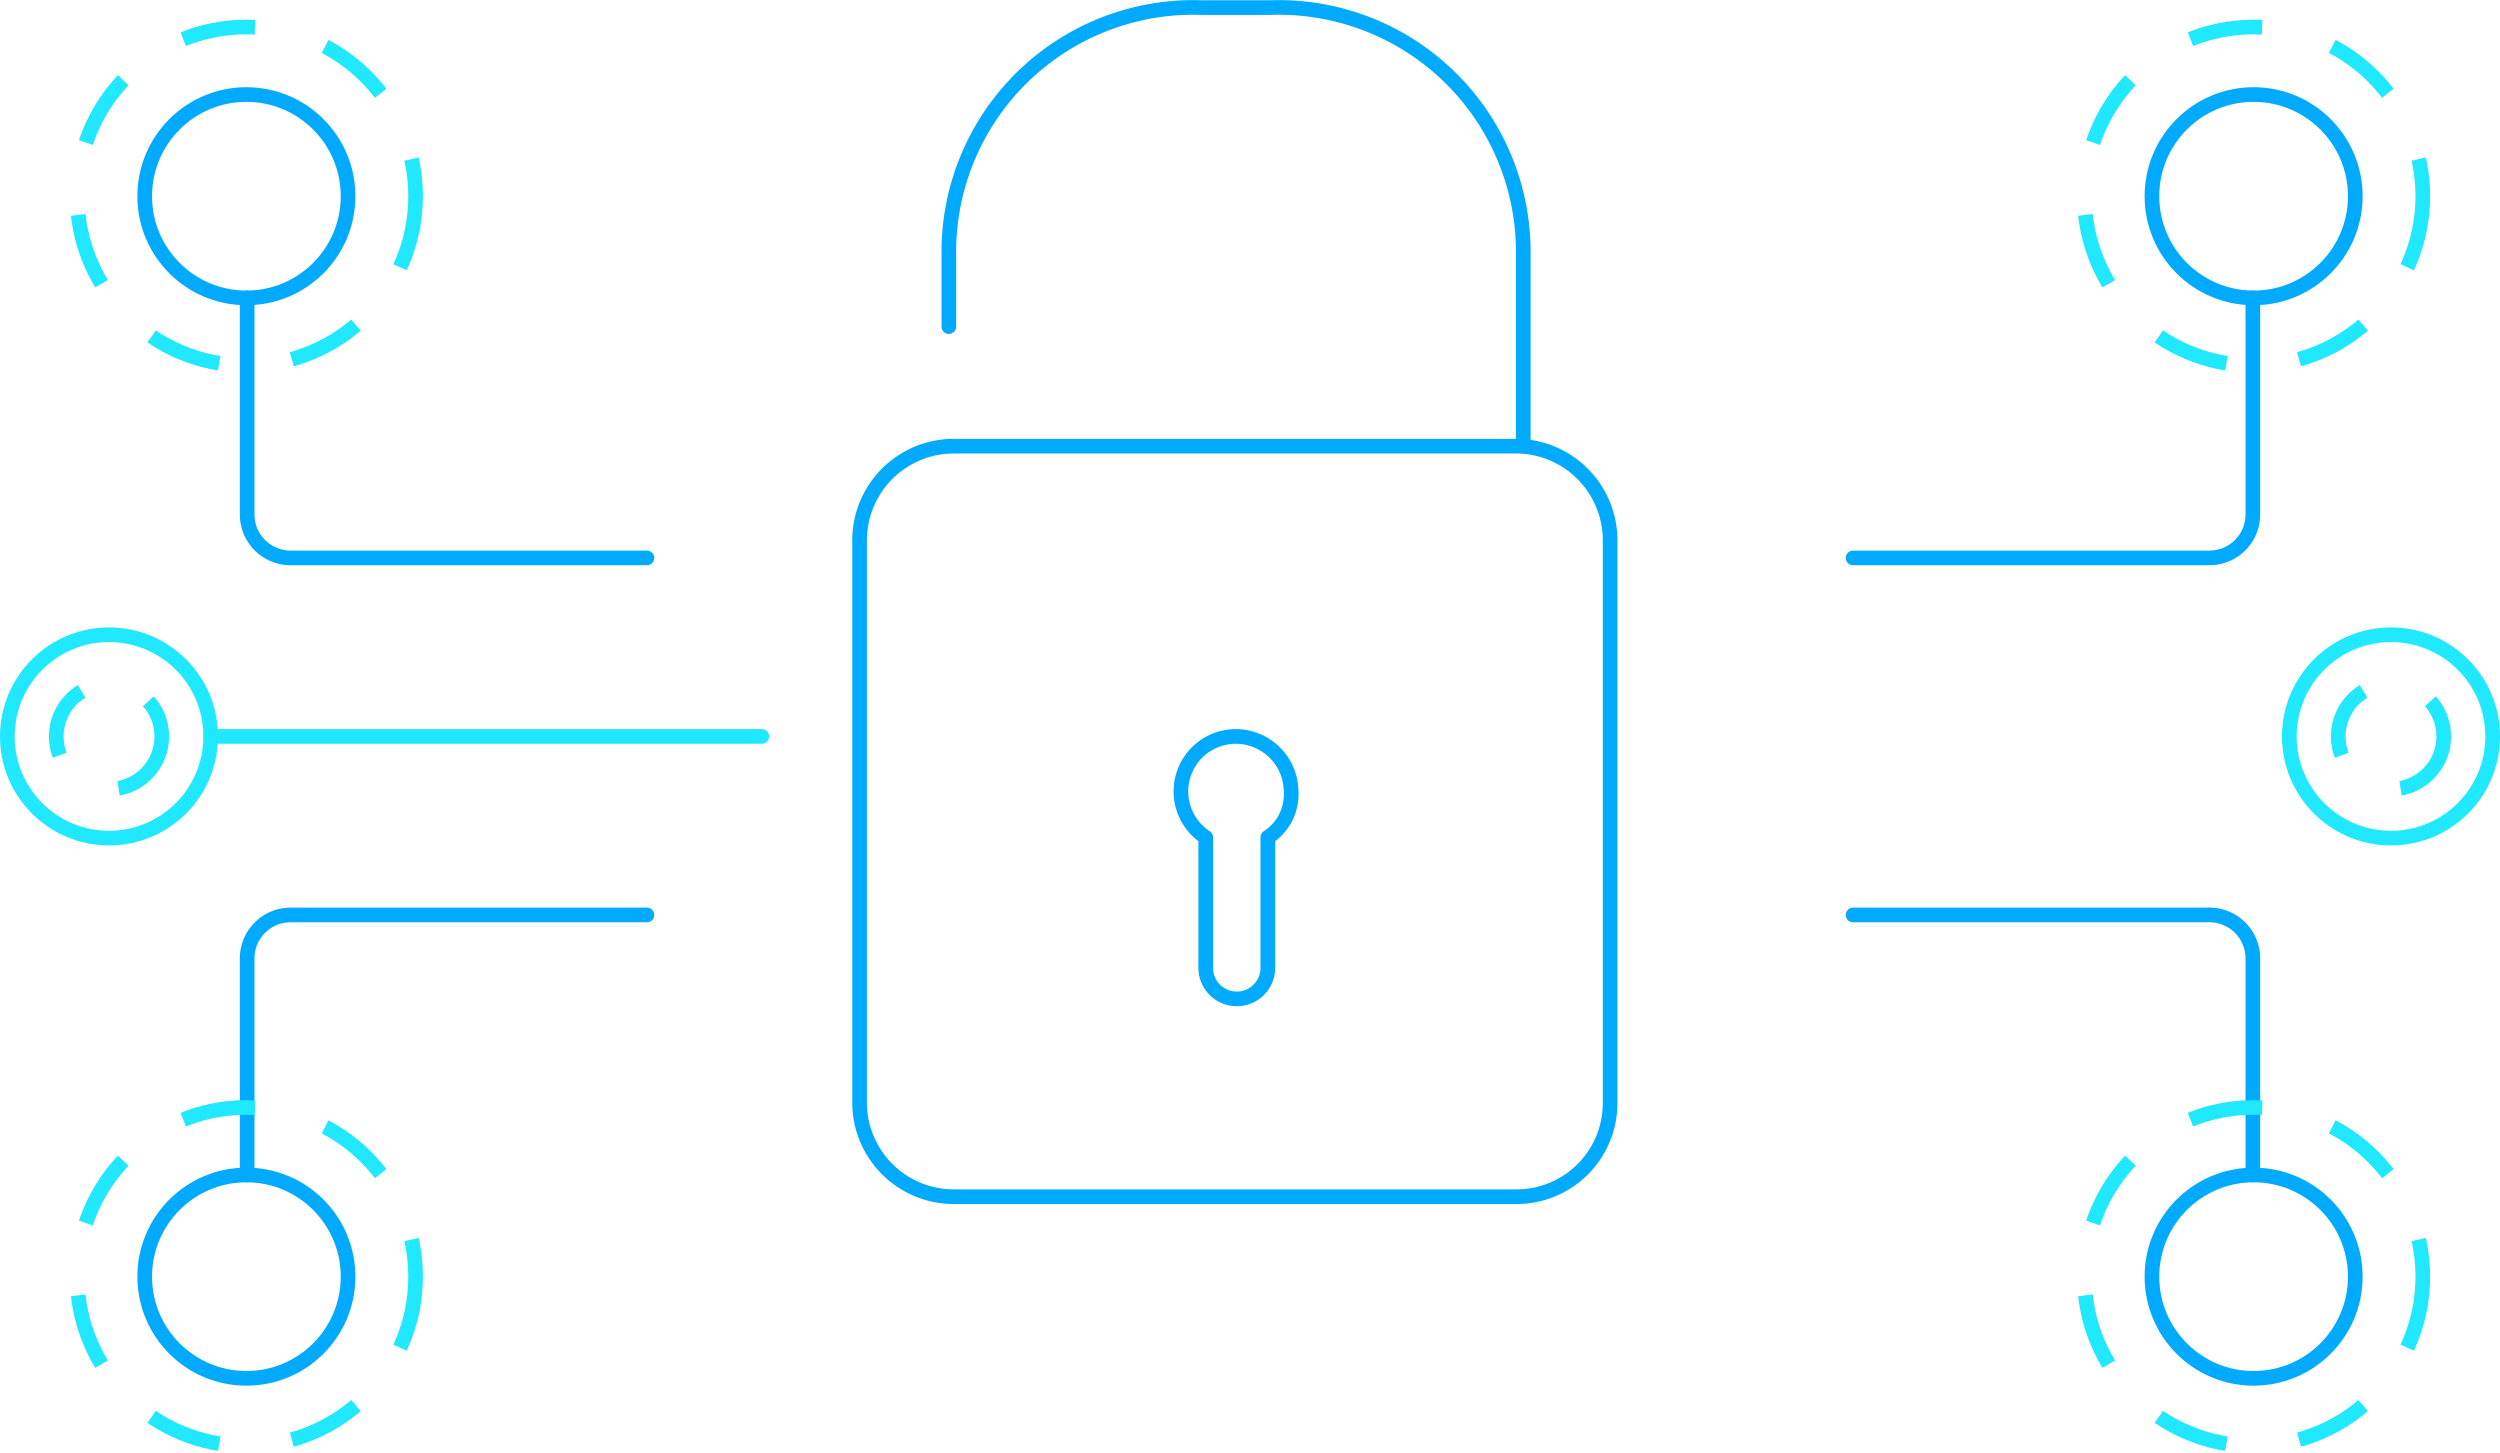 <svg xmlns="http://www.w3.org/2000/svg" width="170.604" height="99.169" viewBox="0 0 170.604 99.169"><defs><style>.a,.b,.c,.d,.e{fill:none;stroke-miterlimit:10;}.a,.d{stroke:#0af;}.a,.b{stroke-linecap:round;stroke-linejoin:round;}.b,.c,.e{stroke:#20e8ff;}.e{stroke-dasharray:5 5;}</style></defs><g transform="translate(0.5 0.502)"><path class="a" d="M191.764,142.62H153.309a6.431,6.431,0,0,1-6.409-6.409v-38.4a6.431,6.431,0,0,1,6.409-6.409h38.4a6.431,6.431,0,0,1,6.409,6.409v38.4A6.386,6.386,0,0,1,191.764,142.62Z" transform="translate(-88.741 -61.457)"/><path class="a" d="M158.4,56.655V51.729a16.685,16.685,0,0,1,17.268-16.844h4.661A16.686,16.686,0,0,1,197.6,51.729v13.03" transform="translate(-94.15 -34.869)"/><path class="a" d="M195.822,132.561a3.787,3.787,0,0,0-3.814-3.761,3.75,3.75,0,0,0-2.013,6.886v8.952a2.119,2.119,0,0,0,4.237,0v-8.952A3.494,3.494,0,0,0,195.822,132.561Z" transform="translate(-108.213 -79.046)"/><line class="b" x1="37.607" transform="translate(13.878 49.753)"/><circle class="c" cx="6.939" cy="6.939" r="6.939" transform="translate(0 42.814)"/><circle class="d" cx="6.939" cy="6.939" r="6.939" transform="translate(9.375 5.949)"/><path class="a" d="M68,72.3V87.078a2.961,2.961,0,0,0,2.966,2.966H95.279" transform="translate(-51.633 -52.474)"/><circle class="e" cx="11.547" cy="11.547" r="11.547" transform="translate(4.767 1.341)"/><circle class="d" cx="6.939" cy="6.939" r="6.939" transform="translate(9.375 79.68)"/><path class="a" d="M68,169.544V154.766a2.961,2.961,0,0,1,2.966-2.966H95.279" transform="translate(-51.633 -89.864)"/><circle class="e" cx="11.547" cy="11.547" r="11.547" transform="translate(4.767 75.072)"/><circle class="e" cx="3.602" cy="3.602" r="3.602" transform="translate(3.337 46.152)"/><circle class="c" cx="6.939" cy="6.939" r="6.939" transform="translate(155.726 42.814)"/><circle class="d" cx="6.939" cy="6.939" r="6.939" transform="translate(146.351 5.949)"/><path class="a" d="M302.179,72.3V87.078a2.961,2.961,0,0,1-2.966,2.966H274.9" transform="translate(-148.942 -52.474)"/><circle class="e" cx="11.547" cy="11.547" r="11.547" transform="translate(141.742 1.341)"/><circle class="d" cx="6.939" cy="6.939" r="6.939" transform="translate(146.351 79.68)"/><path class="a" d="M302.179,169.544V154.766a2.961,2.961,0,0,0-2.966-2.966H274.9" transform="translate(-148.942 -89.864)"/><circle class="e" cx="11.547" cy="11.547" r="11.547" transform="translate(141.742 75.072)"/><circle class="e" cx="3.602" cy="3.602" r="3.602" transform="translate(159.063 46.152)"/></g></svg>